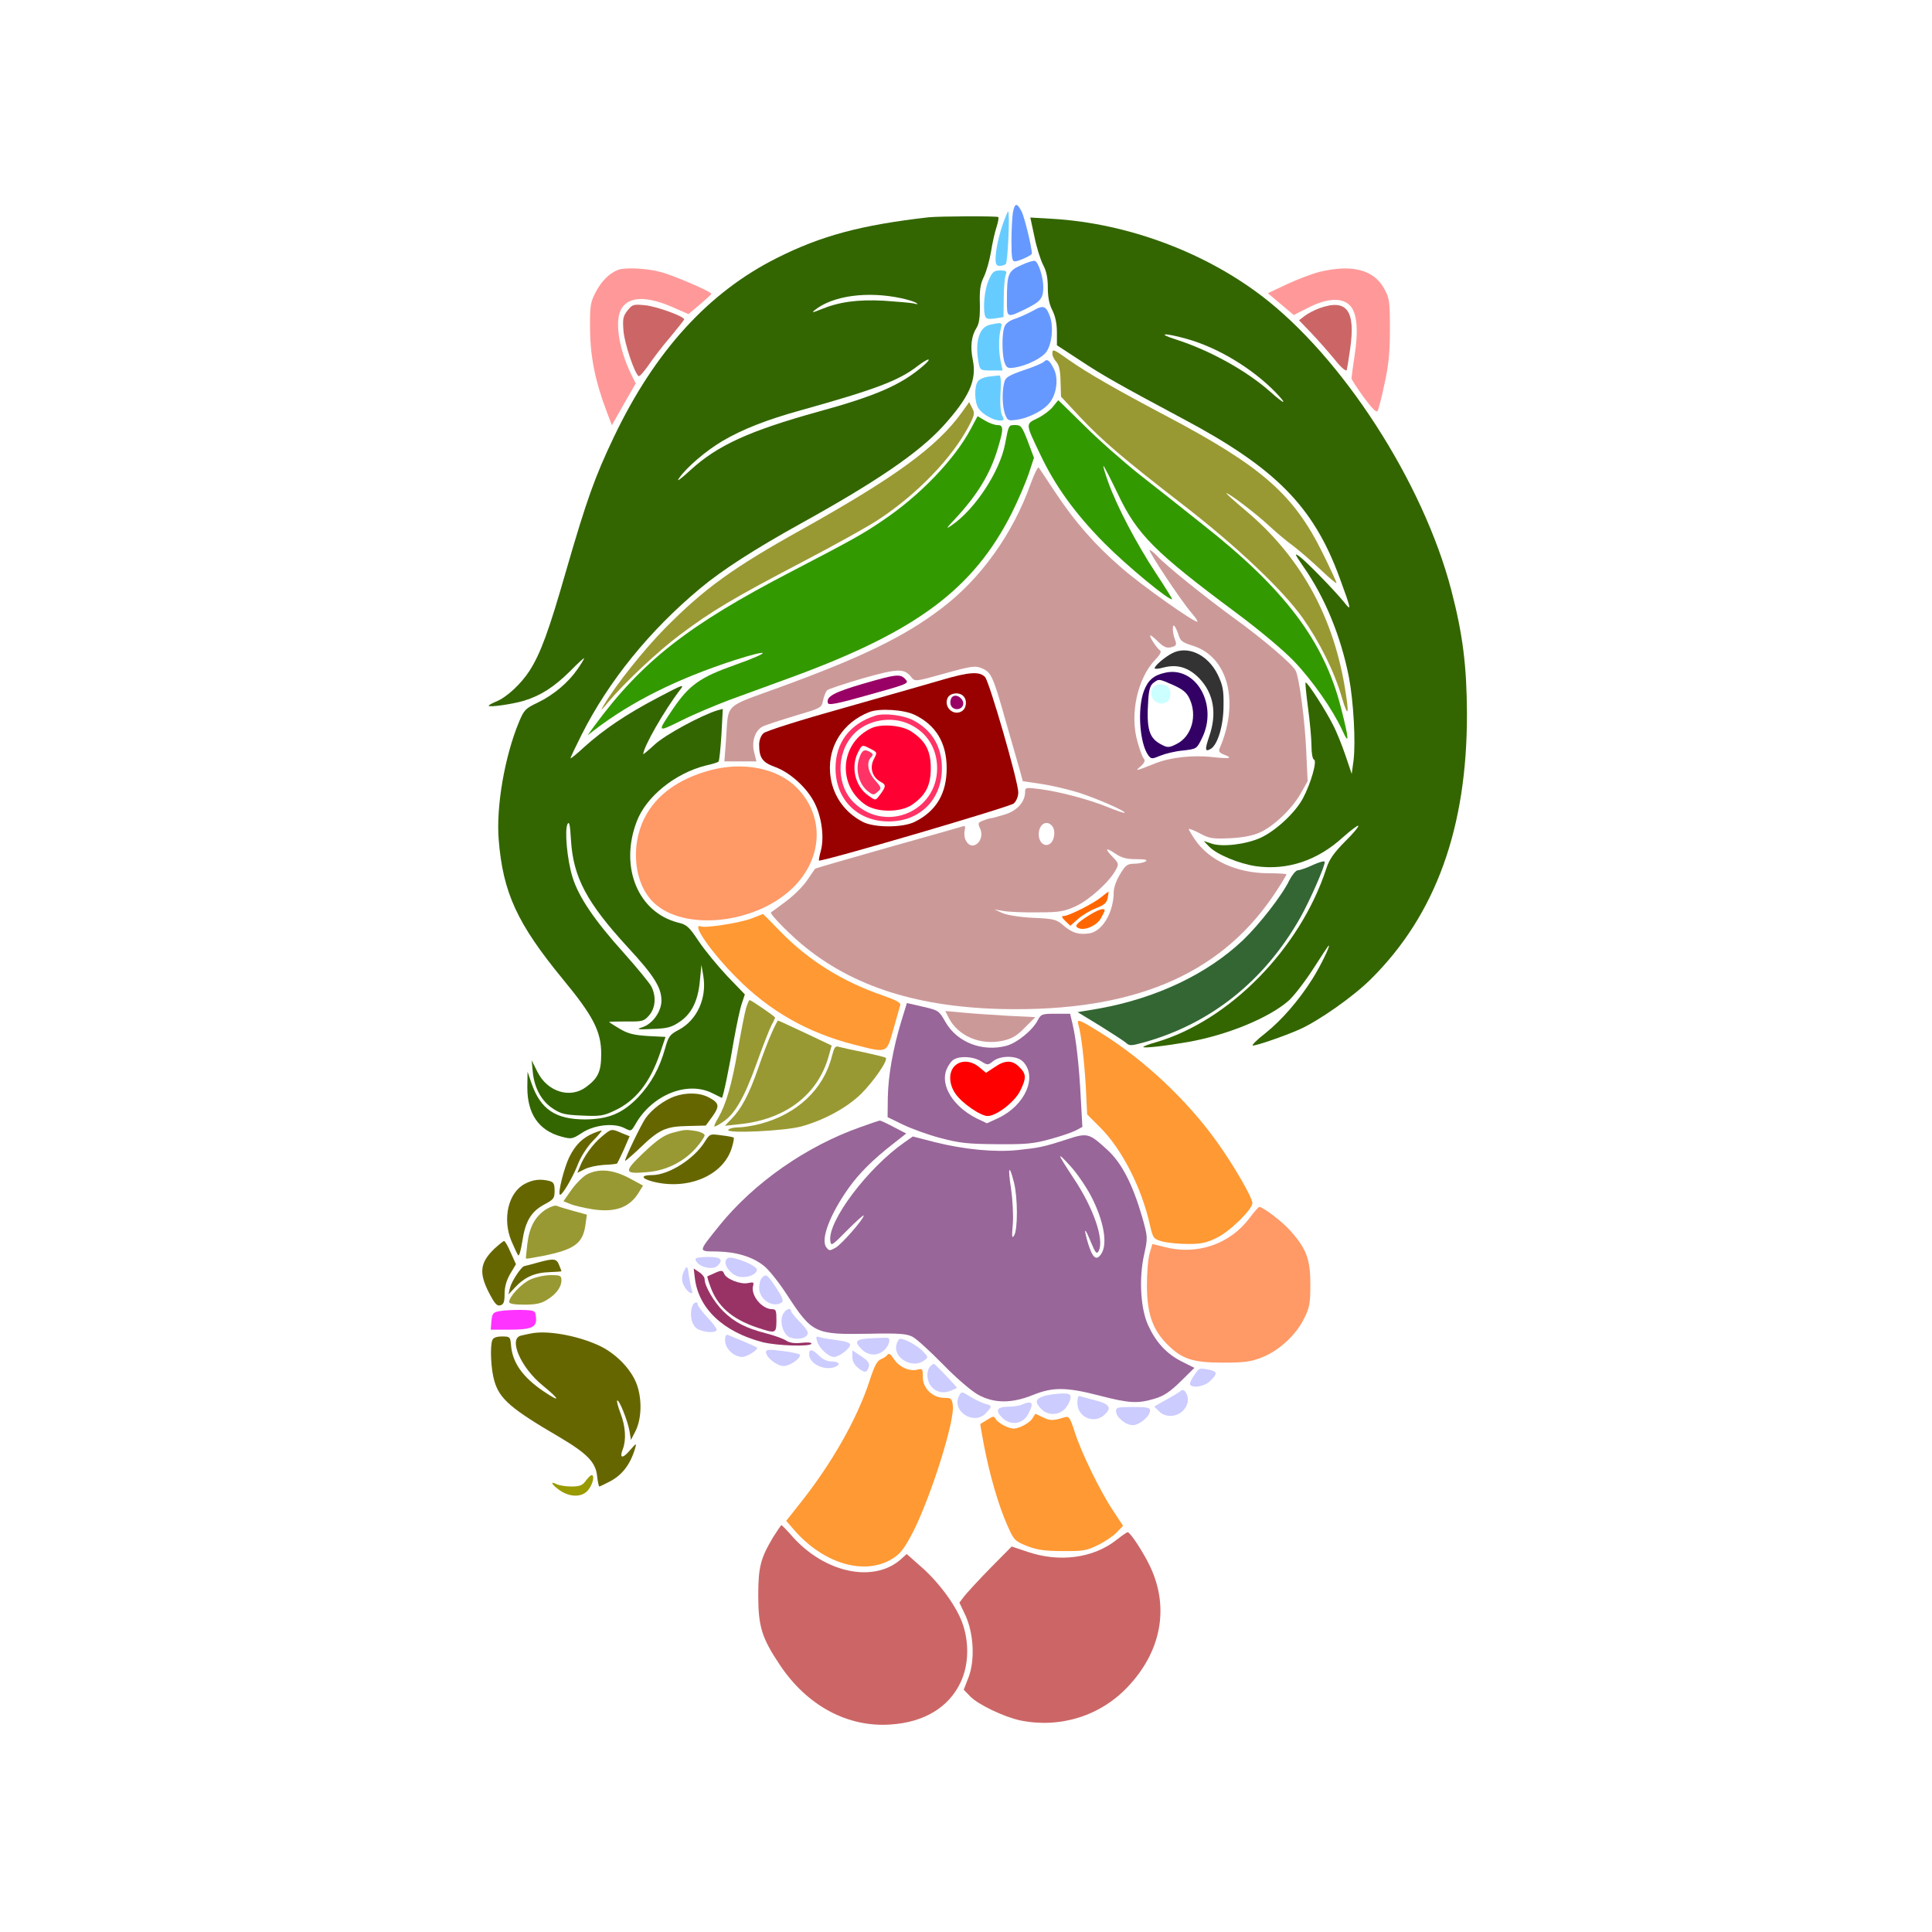 <?xml version="1.0" encoding="utf-8"?>
<!-- Generator: Adobe Illustrator 21.0.0, SVG Export Plug-In . SVG Version: 6.00 Build 0)  -->
<svg version="1.1" baseProfile="tiny"
	 id="svg2" inkscape:version="0.91 r13725" sodipodi:docname="People_2018916_35.svg" xmlns:cc="http://creativecommons.org/ns#" xmlns:dc="http://purl.org/dc/elements/1.1/" xmlns:inkscape="http://www.inkscape.org/namespaces/inkscape" xmlns:rdf="http://www.w3.org/1999/02/22-rdf-syntax-ns#" xmlns:sodipodi="http://sodipodi.sourceforge.net/DTD/sodipodi-0.dtd" xmlns:svg="http://www.w3.org/2000/svg"
	 xmlns="http://www.w3.org/2000/svg" xmlns:xlink="http://www.w3.org/1999/xlink" x="0px" y="0px" viewBox="0 0 850 850"
	 xml:space="preserve">
<sodipodi:namedview  bordercolor="#666666" borderopacity="1" gridtolerance="10" guidetolerance="10" id="namedview180" inkscape:current-layer="svg2" inkscape:cx="714.19876" inkscape:cy="530.23673" inkscape:pageopacity="0" inkscape:pageshadow="2" inkscape:window-height="979" inkscape:window-maximized="1" inkscape:window-width="1920" inkscape:window-x="0" inkscape:window-y="1" inkscape:zoom="0.88847059" objecttolerance="10" pagecolor="#ffffff" showgrid="false">
	</sodipodi:namedview>
<g id="g6" transform="translate(0,0) scale(1,1)">
	<path id="path8" fill="none" d="M0,0h425h425v425v425H425H0V425V0z M443,90.5c-2.3,2.5-2.5,2.5-18.9,2.5
		c-29.8,0.1-55.9,5.4-79.7,16.5c-9.3,4.3-22,12-26.1,15.8l-2.2,2l-7.8-3.5c-17-7.8-31.8-10.3-38.9-6.5c-4.6,2.4-9,7.9-10.9,13.7
		c-1.4,4.2-1.6,7.5-1.2,16.9c0.5,12.3,2.6,21.8,7.7,34.9l2.8,7.3l-2.5,5.7c-5.5,12.4-10.6,27.4-18.3,53.9
		c-8.2,28.1-13.3,41.2-19.1,48.4c-4.3,5.5-12,9.7-19.2,10.5c-3.2,0.4-5.5,1-5,1.4c1.9,1.6,9.5,3,16.2,3c3.9,0,7.1,0.2,7.1,0.4
		c0,0.2-1.6,5.1-3.5,10.8c-4.5,13.4-6.5,25.5-6.5,38.7c0,26.4,6.7,42.9,28.1,68.6c4.5,5.5,9.9,12.6,12,15.8
		c6.9,10.6,7.2,21.5,0.9,27.9c-3.9,3.9-11.4,4-15.9,0.2c-3.6-3-5.5-9-4.6-14.8l0.6-4.1L236,459c-7,8.5-8.8,22.6-4,32.1
		c2.6,5,8.3,9.7,13.6,11.1c4.1,1.1,5.6,2.9,3.4,4.3c-0.5,0.3-1.7,2.9-2.6,5.8l-1.6,5.3l-6.2-0.4c-5.1-0.3-6.6,0-9.5,2
		c-6,4.1-7.4,6.8-7.9,16c-0.5,8.2-0.5,8.3-4.4,11.7c-7.6,6.5-8.8,13.8-3.9,22.7c2.4,4.5,2.6,5.3,1.4,7c-0.9,1.2-1.2,3.1-0.8,5.4
		c0.6,4,0.6,3.8,0.4,15c-0.4,15.6,3.7,21.1,24.7,33.5c16.5,9.8,19.4,12,19.4,15c0,1.4-1,3.5-2.1,4.6c-2.9,2.9-8.8,2.1-14.6-2.1
		c-4.2-2.9-4.4-3-3.8-0.8c2.2,7,6.1,11,12.5,12.9c3.3,1,4.4,0.8,9.1-1.3c3-1.4,6.8-3.1,8.6-3.7c4.2-1.7,11.7-9.8,13.1-14.2
		c1.6-4.8,3.2-16.3,3.2-23.5c0-11.1-6.7-21.2-17.9-26.9c-5.6-2.8-18.2-6.5-22.2-6.5c-4.7,0-5.9-1-5.9-4.6c0-2.7,0.6-3.6,2.9-4.8
		c3.8-2,7.8-6.8,8.6-10.4c0.3-1.5,0-4.6-0.7-6.8l-1.4-3.9l4-2c5.2-2.6,7.7-6.2,8.3-11.9l0.6-4.6h5.5c7.7,0,13.7-3,17.1-8.6
		c1.4-2.4,3.1-4.2,3.7-4c5,1.8,12.8,1.7,19.1-0.2c10.6-3.3,19.2-12.1,19.3-19.8c0-2,0.6-2.2,12.3-2.6c10.1-0.4,13.7-1,20.7-3.5
		c10.4-3.6,18.2-8.5,25.3-16.3l5.4-5.8l-0.4,5.2c-0.9,11.5-0.5,11-8.6,13.5c-25.5,8.1-53.4,28.3-69.3,50.1
		c-3.2,4.5-7.3,9.7-9.1,11.6c-1.7,1.9-3.4,4.6-3.7,6c-0.8,3.1,1.9,9.1,4.5,9.9c1.8,0.6,1.8,0.8,0.3,3.7c-3.5,6.8,1.3,14.3,9.1,14.3
		c4,0,4.4,0.3,4.9,2.8c1.3,6.5,10,9.9,15.4,6.1c2.2-1.5,2.4-1.5,3.7,0.2c0.8,1.1,1.5,2.2,1.5,2.5c0,0.4,1.6,1.4,3.5,2.4
		c3,1.3,4.2,1.4,7,0.5c1.9-0.6,4.1-2,4.9-3.1c1.3-1.9,1.4-1.9,2.9,0.5c3.2,4.8,10.9,5.4,15.7,1.1c1.3-1.1,2.1-0.8,5.4,2.1l3.9,3.4
		l-1.8,4.7c-5.6,15.1-19.2,37.4-31.9,52.5c-12.3,14.5-15.7,22.4-15.7,36.7c0,13.4,2,20.2,9.2,31.6c4.5,7.2,15.3,17.8,22,21.7
		c16.3,9.6,38.9,9.4,52.6-0.4c2.3-1.7,5-4.2,5.8-5.5l1.6-2.4l3.7,2.9c9.4,7.4,20.8,11.2,33.8,11.2c21,0,39.2-11.2,47.9-29.5
		c9.3-19.7,6.6-38.8-8.1-56.5c-8.4-10.2-18.6-28.8-24.3-44.3c-2.2-5.9-1.9-6.6,1.3-4.2c3.2,2.4,9.7,1.4,11.7-1.8
		c0.4-0.5,1.2,0,1.9,1.2c1.5,2.9,7.3,5.3,10.5,4.5c1.4-0.3,3.6-1.9,5-3.6c2.4-2.8,2.5-2.9,5.5-1.3c2,1,4.2,1.4,6,1
		c4-0.9,8-5.8,8-9.8c0-2.9,0.3-3.2,3.2-3.3c3.2-0.1,8.8-5,8.8-7.7c0-0.9,2.6-1.7,7.4-2.4c15.1-2.1,26.1-9.8,31.9-22.1
		c2.7-5.7,3-7.6,3-15.3c0-7.9-0.3-9.4-3.2-15.4c-3.7-7.5-11.6-15.9-18.1-19.1c-3.5-1.9-5-3.6-8.9-10.8
		c-8.1-15.1-16.8-26.4-32.2-41.9L502.2,463h4.1c11.3,0,35.1-5.7,46.2-11c3.3-1.6,6.1-2.7,6.3-2.6c0.6,0.6-9.9,7.9-16.2,11.2
		c-5.7,3.1-5.9,3.4-2.9,3.4c5.1,0,17.3-2.6,24.6-5.4c40.5-15.3,69.8-52.7,79.6-101.6c3.5-17.5,4.4-29.1,3.8-48.4
		c-0.7-26.7-4.8-47.3-14.1-71.6c-5.5-14.7-12.9-30-20.2-41.9l-5.7-9.4l2.7-11.6c6.2-27.2,5.2-45.6-3-53.3c-4-3.7-7.5-4.8-15.5-4.8
		c-9.2,0-14.5,1.3-25.8,6.6c-5.1,2.4-9.8,4.4-10.2,4.4c-0.5,0-3-1.5-5.6-3.4C527.6,107.5,496.6,96.8,465,94
		c-11.4-1.1-12.7-1.4-14.3-3.6C448.3,87.3,446,87.4,443,90.5z"/>
	<path id="path10" fill="#6699FF" d="M449.5,93.1c1.2,2.3,4.5,15.8,4.5,18.5c0,0.7-5.9,3.4-7.5,3.4c-1.2,0-1.5-1.5-1.5-8.8
		c0-4.8,0.3-10.4,0.6-12.5C446.4,89.2,447.4,89,449.5,93.1z"/>
	<path id="path12" fill="#66CCFF" d="M443.5,93c0.9,0-0.1,22.6-1,23.2c-0.5,0.4-1.8,0.8-2.7,0.8c-1.4,0-1.8-0.8-1.8-3.3
		c0.1-4,1.6-10.9,3.7-16.5C442.6,94.9,443.4,93,443.5,93z"/>
	<path id="path14" fill="#336600" d="M439.2,95.5c0.3,0.3-0.1,2.3-0.8,4.5c-0.7,2.1-1.8,6.9-2.4,10.7c-0.6,3.7-2,8.7-3.1,11
		c-1.6,3.2-2,5.9-1.8,12.1c0.1,5.6-0.3,8.5-1.4,10.3c-2.4,3.8-2.9,8.4-1.7,14.3c1.8,8.9-1.6,16.4-13.1,29.1
		c-10.8,11.8-29.3,24.4-62.9,43c-20,11.1-34.3,20.3-44,28.4c-22.2,18.5-40.2,40.7-52.1,64.3c-2.7,5.4-4.9,10-4.9,10.4
		c0,0.3,2.8-1.9,6.1-5c8.6-7.7,18.3-14.3,32.4-21.7c11-5.8,11.8-6.1,9.7-3.4c-6.7,8.7-16.2,25.2-16.2,28.3c0,0.2,2.3-1.7,5-4.2
		c4.6-4.3,20.5-12.9,27.7-15.1l2.3-0.6l-0.6,11.3c-0.4,6.2-0.9,11.5-1.3,11.9c-0.3,0.3-2.8,1.1-5.6,1.7
		c-13.5,3.4-26.3,13.7-30.4,24.7c-7.6,20,0.6,39.9,18.2,44.4c3.9,0.9,4.9,1.9,9.1,8.2c2.6,3.9,8.3,10.8,12.5,15.3l7.8,8.1l-1.3,3.9
		c-0.8,2.2-2.3,9.4-3.5,16c-1.9,11.6-4.8,25.6-5.3,25.6c-0.1,0-1.9-0.9-4.1-2c-11-5.6-26.6,0.6-34,13.7c-1.8,3.1-1.9,3.1-4.8,1.6
		c-4.7-2.4-13.5-1.4-18.8,2.2c-4.1,2.7-4.6,2.7-8.8,1.6c-10.1-2.7-15.1-10-15.1-21.7l0.1-6.9l1.7,5c4,11.6,10.6,16,23.7,16
		c10.3-0.1,16.5-2.7,23.4-9.9c5.6-6,9.3-12.7,11.7-21.3c1.5-5.3,2-6.1,6-8.2c8.1-4.3,12.5-14,10.8-23.9l-0.8-4.7l-0.7,7.1
		c-0.8,8.8-3.7,14.6-9.1,18.1c-3.4,2.3-5.4,2.8-11.7,3c-7.1,0.3-7.4,0.2-4.1-0.9c4.3-1.6,8-6.9,8-11.6c0-5.7-3.3-11-14.6-23.2
		c-18.2-19.8-24.2-30.9-25.2-47.4c-0.4-6.6-0.7-8.4-1.5-7.1c-1.4,2.6-0.2,15.8,2.2,23.5c2.7,8.7,9.7,19,22.5,33.2
		c5.8,6.5,11.2,13.1,12.1,14.7c2.3,4.5,1.9,9.5-0.9,12.8c-2.3,2.6-2.9,2.8-10,2.7c-4.2,0-7.6,0.1-7.6,0.2c0,0.2,2.1,1.5,4.6,3
		c3.7,2.2,6.3,2.8,12.4,3.2l7.8,0.4l-2.4,7.1c-4.4,13-10.8,21.1-20.2,25.4c-4.6,2.2-6.4,2.5-14.1,2.1c-7.5-0.3-9.3-0.7-12.9-3.1
		c-5-3.3-8.1-9-8.8-16l-0.5-5.2l2.6,5.2c4.4,8.7,14.4,11.8,21.4,6.5c5.3-3.9,6.6-6.9,6.6-14.5c0-9.9-3.5-16.7-16.8-32.8
		c-20.2-24.6-26.4-38.1-28.3-61.4c-1.2-14.5,2.6-36.6,8.9-51.8c2.2-5.3,2.8-6,8.3-8.6c7-3.4,13.3-8.7,17.4-14.6c1.7-2.4,3-4.6,3-4.9
		c0-0.3-2.8,2.2-6.2,5.7c-7,6.9-12.8,10.7-20.3,13c-5,1.5-15.5,3-15.5,2.2c0-0.3,1.5-1.1,3.4-1.9c4.6-1.9,10.8-7.7,14.5-13.4
		c4.9-7.6,8.6-17.7,16.1-43.9c9.2-31.8,12.8-41.7,21.1-59.1c18-37.7,41.6-63.6,71.7-78.7c19.5-9.8,37-14.5,66.7-17.9
		C413.6,95.1,438.6,95,439.2,95.5z M358.5,136.4c-1.6,1.3-1,1.2,2.7-0.3c8-3.3,16.1-4.4,27.6-3.8c5.9,0.4,11.8,0.9,13.2,1.2
		c1.8,0.5,2.1,0.4,1-0.3c-0.8-0.5-3.7-1.4-6.5-2C381.5,128,366.4,130.1,358.5,136.4z M403.5,161.2c-8.2,6.3-18.6,10.2-50.8,19.2
		c-15.6,4.3-26.1,8.5-34.8,13.6c-7.3,4.3-15.7,11.5-19.1,16.3c-1.4,2,0.4,0.7,5-3.5c11.9-10.9,26-17.3,56.3-25.7
		c25.2-6.9,36.4-11.8,45.9-20C410.6,157.2,408.7,157.2,403.5,161.2z"/>
	<path id="path16" fill="#336600" d="M453.3,95.7l10.2,0.6c32.2,2,65.7,14.3,91.2,33.6c35.8,27.1,71.4,82.2,83.8,129.7
		c5.1,19.6,6.8,33.3,6.9,54.4c0.1,50.2-13.7,88.4-42.2,116.7c-7.8,7.8-23.4,18.7-31.7,22.3c-6.6,2.9-18.5,7-20.3,7
		c-0.7,0,1.7-2.5,5.6-5.5c7.2-5.8,14.5-14.2,20.6-23.8c3.3-5.2,8-14.7,7.2-14.7c-0.2,0-3.3,4.7-7,10.5c-3.7,5.7-8.6,12-10.8,13.9
		c-8.9,7.6-26.7,14.9-43.9,18c-10.4,1.8-19.9,2.9-19.9,2.2c0-0.2,2.4-1.2,5.4-2c32.4-9.4,63.6-41.2,75.1-76.4
		c1.3-4.1,3.3-6.9,8.2-11.9c3.6-3.5,6.2-6.7,5.9-7s-3.3,2-6.8,5.1c-11.3,10.3-24.5,14.6-38.2,12.7c-7.5-1.1-17.4-5.2-20.7-8.7
		l-2.3-2.4l3.3,1.1c4.7,1.7,15.3,0.4,21.7-2.5c6.7-3.1,15.2-11,18.6-17.3c3.5-6.5,6.4-16.6,4.9-17.1c-0.6-0.2-1.1-2.7-1.1-6
		c0-3.2-0.7-10.6-1.5-16.6c-0.8-6.1-1.3-11.1-1.1-11.3c0.6-0.6,9,12.4,12.1,18.7c1.6,3,4,9.1,5.5,13.5l2.7,8l0.8-5.9
		c1-7.9,0-26-2-36.5c-3.5-18-10.6-35.3-20-48.7c-3.9-5.7-4.2-6.3-1.8-4.6c3.1,2.3,15.4,14.9,19.7,20.2c3.3,4.2,3.2,3.4-2.1-11
		c-11.5-31.3-28.2-48.2-69.3-70c-27.5-14.7-35.3-19.1-45.2-25.7l-9.8-6.4v-5.7c0-3.8-0.7-7.1-2-9.7c-1.4-2.6-2-5.9-2-10
		c0-4.2-0.6-7.3-2.1-10c-1.1-2.2-2.9-7.8-3.8-12.4L453.3,95.7z M517.5,149.4c14.9,4.8,30.9,13.7,41.3,22.9c6.7,6,7.9,6,2.2,0.1
		c-10.3-10.5-25.4-19.6-39.2-23.4C512,146.3,508.7,146.6,517.5,149.4z"/>
	<path id="path18" fill="#6699FF" d="M455.4,114.8c1.6,0.9,3.6,7.2,3.6,11.5c0,4.9-1.1,6.3-7.5,9.5c-8.6,4.2-8.5,4.2-8.5-3.6
		c0-11.7,0.5-13,6.4-15.6C452.2,115.3,454.9,114.5,455.4,114.8z"/>
	<path id="path20" fill="#FF9999" d="M290.4,119.6c5.6,1.4,22.6,8.7,22.6,9.7c0,0.2-2.3,2.3-5.1,4.7l-5,4.2l-5.7-2.5
		c-12.1-5.5-20.1-5.5-23.6-0.2c-3.3,5-1.6,17.4,4.1,29.2l2,4l-5.3,9.2l-5.2,9.2l-2.2-5.8c-5.1-13.4-7.3-24.3-7.4-36.3
		c-0.1-10.7,0.1-11.9,2.6-16.7c2.5-4.7,6-8.2,9.8-9.6C275,117.6,284.3,118,290.4,119.6z"/>
	<path id="path22" fill="#FF9999" d="M609,127c2.3,4.2,2.5,5.4,2.5,18c0,10.4-0.6,15.9-2.4,24c-1.2,5.8-2.6,11.1-3,11.8
		c-0.5,0.9-2.4-1-6.1-6c-2.9-4-5.3-7.7-5.4-8.3c0-0.5,0.6-4.9,1.3-9.6c1.8-11.4,1.2-19.1-1.9-22.4c-3.5-3.7-9.9-3.4-18.3,0.8
		l-6.5,3.3l-5.7-4.8l-5.7-4.8l8.5-4c4.7-2.2,11.1-4.6,14.3-5.4C594.8,116.2,604.4,118.6,609,127z"/>
	<path id="path24" fill="#66CCFF" d="M440,119c2.8,0,3.1,0.2,2.4,2.2c-0.4,1.3-0.8,5.9-0.8,10.3l-0.1,8l-3.7,0.6
		c-2.7,0.4-3.9,0.2-4.3-0.8c-1.2-3.2-0.4-12,1.5-16.1C436.6,119.6,437.3,119,440,119z"/>
	<path id="path26" fill="#CC6666" d="M283.9,134.3c5,0.5,17.1,4.9,17.1,6.2c0,0.3-2.8,3.8-6.1,7.8c-3.4,3.9-7.7,9.6-9.6,12.4
		c-2,2.9-3.9,5-4.3,4.8c-1.8-1.1-6.3-14.5-6.7-20c-0.4-5.2-0.2-6.4,1.8-8.9C278.2,133.9,278.7,133.8,283.9,134.3z"/>
	<path id="path28" fill="#6699FF" d="M462.1,139.7c1.4,4.4,0.7,11.4-1.6,14.9c-1.8,2.8-8.5,6.2-14,7.1c-3.1,0.5-3.6,0.2-4.5-2.1
		c-1.2-3.4-1.3-12.6-0.1-15.8c0.6-1.6,2.3-2.8,4.8-3.6c2.1-0.7,5.6-2.3,7.8-3.5C459.1,134,460.3,134.5,462.1,139.7z"/>
	<path id="path30" fill="#CC6666" d="M594,153.6c-0.6,4.3-1.3,8.5-1.5,9.2c-0.3,0.8-2.6-1.2-5.6-5c-2.9-3.5-7.5-8.7-10.3-11.6
		l-5.1-5.3l2.5-1.9c1.4-1.1,4.3-2.6,6.5-3.4C592.5,131.3,596.5,136.5,594,153.6z"/>
	<path id="path32" fill="#66CCFF" d="M440.3,144.7c-1,3.6-1,9.8,0,14.5l0.8,3.8h-4.9c-4.7,0-5-0.1-5.6-3.1c-1.8-9.3,0.1-16,4.9-17
		C440.9,141.7,441.1,141.8,440.3,144.7z"/>
	<path id="path34" fill="#999933" d="M470.3,158.4c8.1,5.7,21.2,13.2,42.6,24.5c42.4,22.4,56.3,34.6,69.1,60.6c3.3,6.7,6,12.5,6,13
		c0,0.4-3-2.1-6.7-5.6c-3.8-3.6-9.3-8.4-12.3-10.7c-3.1-2.2-8-6.4-11-9.2c-5.5-5.1-17.2-14-18.4-14c-0.4,0,3.4,3.4,8.4,7.6
		c23.6,19.8,38,45.3,43.5,76.8c2.2,12.9,1.8,15.3-1.1,5.6c-3.3-11.5-9.9-24.7-17.4-35.3c-8.9-12.4-29.2-31.6-52.5-49.6
		c-26.5-20.5-35.4-28.1-45.4-38.7l-8.3-8.9l-0.2-6.6c-0.1-4.8-0.6-7.2-1.8-8.6c-1-1.1-1.8-2.7-1.8-3.6
		C463,153.3,463.4,153.5,470.3,158.4z"/>
	<path id="path36" fill="#6699FF" d="M463.6,162.2c2.1,4,1.4,10.6-1.5,14.6c-2.4,3.5-9.4,7.2-15,7.9c-3.6,0.5-3.9,0.3-5-2.7
		c-1.2-3.6-1.3-10-0.2-14c0.5-2,2.1-2.9,8.4-5.1c4.3-1.4,8.3-3.1,8.9-3.7C460.7,157.7,461.7,158.4,463.6,162.2z"/>
	<path id="path38" fill="#66CCFF" d="M439.6,165.2c0.7-0.1,0.9,2.3,0.6,7.6c-0.3,4.9,0,8.7,0.7,10c1,1.9,0.9,2.2-0.9,2.2
		c-2.9,0-7.6-2.6-9.4-5.2c-1.9-2.7-2.1-9.8-0.3-12.1c0.6-0.9,2.8-1.8,4.7-2S439,165.2,439.6,165.2z"/>
	<path id="path40" fill="#339900" d="M465.6,176.1c0-0.1,5.2,5,11.5,11.2c6.3,6.3,17.1,15.8,24,21.3c6.9,5.4,19.6,15.4,28.1,22.2
		c36.2,28.5,53.4,51.4,60.8,80.7c3.6,14,3.7,16.8,0.5,9.7c-4.1-8.9-13-21.7-21.2-30.3c-4.6-4.8-15.1-13.6-25.3-21.2
		c-35.9-26.7-43.7-34.5-52.1-52.2c-3.3-6.9-6.2-12.5-6.4-12.5c-0.3,0,0.7,3.3,2.1,7.2c3.8,10.6,12.4,27,20.9,39.9
		c4.1,6.2,7.3,11.4,7.2,11.5c-1,1-20.1-14.8-29.7-24.5c-12.9-13-21.8-25.3-28.4-39.3c-6.5-13.6-6.5-13.2-1.1-15.8
		c2.5-1.2,5.5-3.5,6.7-5C464.5,177.4,465.5,176.1,465.6,176.1z"/>
	<path id="path42" fill="#999933" d="M426.4,176.9l1.3,2.6c1.3,2.3,1.1,3.1-1.7,8.4c-7.2,13.5-22.1,29.1-38.6,40.1
		c-4.1,2.9-19.8,11.6-34.7,19.4c-30,15.7-39.6,21.4-53.7,32c-9.4,7-24.2,20.9-31.5,29.6c-3.2,3.9-3.5,4-1.7,1
		c5.2-8.7,17.5-24.2,26.7-33.5c17.4-17.6,29.8-26.6,60.7-43.8c41.1-23,59.1-36.2,70-51.3L426.4,176.9z"/>
	<path id="path44" fill="#339900" d="M430.1,183.1l3.2,1.9c1.8,1.1,4.2,2,5.5,2c2.8,0,2.8,1.7,0.1,10.6c-3.3,11-9,20.3-18.8,30.8
		c-3.9,4.1-4.1,4.6-1.4,2.7c10.3-7,21.2-23.7,23.5-35.8c1.6-8.4,1.5-8.3,4.5-8.3c2.5,0,3,0.7,5.5,7.2l2.7,7.2l-2.4,7.3
		c-1.4,4-4.7,11.7-7.4,17.1c-16.8,33.2-41.5,51.7-95.6,71.7c-9.9,3.6-22.9,8.4-29,10.6c-6,2.3-15.4,6.2-20.7,8.9
		c-10.8,5.3-10.8,5.4-3.8-5c7.2-10.6,11.9-14,27.5-19.5c16.3-5.8,16-7.3-0.5-2c-24.9,8.1-45.1,18.1-61.5,30.7l-3,2.3l2.9-4
		c21.1-28.6,41.2-44.4,86.9-68.1c27.3-14.2,31.4-16.5,40.2-22.5c16.2-10.9,31.3-26.6,38.5-40L430.1,183.1z"/>
	<path id="path46" fill="#CC9999" d="M457,205.7c0.3,0.4,3.6,5.3,7.2,10.8c8.6,13,17.6,23.3,29.2,33.3c9,7.9,32.6,24.5,33.4,23.7
		c0.3-0.2-1-2-2.7-4c-4.3-4.9-19.3-27.5-18.3-27.5c0.5,0,1.9,1.2,3.3,2.6c3.8,4.2,21.4,18.3,33.9,27.4c12.2,8.8,25.4,20,27,23
		s4.1,21.7,4.7,35.6l0.6,13.1l-3.1,5.5c-3.9,6.8-11.8,14.3-18,17.1c-3.2,1.4-7.4,2.2-13.2,2.5c-7.6,0.3-9,0.1-13.2-2.2
		c-2.7-1.4-4.8-2.2-4.8-1.8c0.1,0.4,1.3,2.5,2.8,4.7c6.4,9.2,18.3,14.6,32.2,14.7c4.4,0,8,0.2,8,0.5c0,0.2-1.9,3.5-4.3,7.1
		c-23,35.5-59.8,52.2-114.7,52.2c-39.6,0-69.4-8.7-92.2-26.9c-6.5-5.1-16.3-15-15.6-15.7c0.2-0.1,3.1-2.2,6.4-4.7
		c3.4-2.5,7.7-6.7,9.5-9.4c1.8-2.6,3.3-4.9,3.5-5.1c0.1-0.2,14.5-4.3,32-9.3c17.6-4.9,32.5-9.2,33.2-9.4c0.8-0.3,1,0.3,0.6,1.9
		c-0.3,1.3-0.1,3.4,0.6,4.5c2.7,5.1,8.6-0.1,6.2-5.4c-1.1-2.3-0.9-2.7,1.4-3.5c1.4-0.6,2.9-1,3.3-1s3.1-0.7,6-1.6
		c5.5-1.6,9.1-5.6,9.1-10c0-2,0.3-2,6.8-1.2c8.7,1.2,20.9,4.4,29.6,7.9c3.9,1.6,7.2,2.7,7.4,2.5c0.6-0.7-12.2-6.3-20.3-8.9
		c-4.5-1.4-11.8-3.1-16.3-3.8l-8.2-1.2l-1.4-5.1c-0.8-2.8-3.6-12.5-6.2-21.6c-5.5-19.5-6.3-21.3-10.5-23c-2.8-1.2-4.4-1-16.3,2.3
		c-12.8,3.6-13.1,3.6-14.6,1.7c-3.2-4-5.6-4-21.3,0.4c-8.1,2.4-15.2,4.7-15.8,5.3c-0.6,0.6-1.4,2.6-1.8,4.5
		c-0.7,3.3-0.8,3.3-12.6,6.8c-6.6,2-13,4.1-14.1,4.7c-3.3,1.9-4.8,6.6-3.6,11.3l1,4h-7h-7.1l0.7-9.3c1.2-16.7-1.4-14.2,23.3-23.2
		c36.2-13.2,55-22.3,71.2-34.6c17.5-13.1,31.8-33.1,39.6-55.2C455.1,208.4,456.6,205.3,457,205.7z M516.7,275.4
		c-1-1.1-0.9,3,0.2,5.9c0.8,2,0.6,2.7-0.5,3.1c-2.8,1.1-4.2,0.6-7.3-2.5c-1.7-1.7-3.1-2.7-3.1-2.2c0,1.1,3.1,5.6,4.4,6.5
		c0.7,0.4-0.1,2-2.1,4c-7.9,8.2-11.4,24.2-7.8,36.3c0.9,3.3,2.1,6.6,2.7,7.2c0.7,0.9,0.4,1.9-1.3,3.4c-2.7,2.3-2.6,2.3,6.5-1.3
		c6.5-2.6,16.6-3.7,25.1-2.7c7.7,0.8,9.2,0.5,5-1.1c-2-0.8-2.5-1.4-1.9-2.8c8.9-20.6,3.6-40.5-12.1-45.2c-4.2-1.3-5.2-2-6-4.7
		C517.9,277.5,517.1,275.8,516.7,275.4z M457,367.1c0,3.4,2.5,5.7,4.8,4.2c2.1-1.2,2.8-5.9,1.1-7.9C460.5,360.5,457,362.6,457,367.1
		z M490.6,375.5c-4.3-2.9-4.7-2.2-0.9,1.7c2.5,2.6,2.6,3,1.2,5.5c-2.6,5.1-11.7,13.3-17.6,16c-5.1,2.3-7.1,2.7-16.8,2.7
		c-6,0.1-12.8-0.2-15-0.6l-4-0.7l3.5,1.6c2.1,0.9,7.4,1.8,13.5,2.1c9.2,0.4,10.3,0.7,13.3,3.3c3.9,3.4,7,4.3,11.7,3.5
		c5.7-1.1,10.5-9.4,10.5-18.3c0-1.7,1.2-5.2,2.8-7.7c2.4-4,3.1-4.5,6.2-4.6c1.9,0,4.2-0.5,5-1c1.1-0.7-0.1-1-4.1-1
		C495.6,378,493.4,377.4,490.6,375.5z"/>
	<path id="path48" fill="#333333" d="M535.7,296.7c2.3,4.8,2.7,6.9,2.6,13.7c0,8.7-2.5,17-5.5,19c-2.7,1.6-2.8,0.5-0.8-5.4
		c3.5-10.1,2-18.9-4.4-25.6c-4.7-4.8-9.7-6.3-15.8-4.7c-2.1,0.6-3.8,0.7-3.8,0.3c0-1.1,4.2-4.7,7.5-6.5
		C522.4,283.8,531.3,287.9,535.7,296.7z"/>
	<path id="path50" fill="#330066" d="M528.8,324.8c-2.3,4.7-2.3,4.7-8.4,5.4c-3.4,0.3-7.8,1.4-10,2.3c-3.6,1.5-3.9,1.5-5.2-0.2
		c-3.8-5.2-4.9-20.6-1.9-28.4c1.8-4.6,4.2-6.8,9.2-7.9C526.2,292.8,536.1,310.2,528.8,324.8z M507.5,300.4c-1.4,1-2,2.9-2.3,7.2
		c-0.9,13.5,0.3,17.3,6.2,20.2c2.3,1.2,3.2,1.1,6.3-0.5c6.6-3.3,9.2-12.5,5.6-20c-1.2-2.6-2.9-4-7.1-5.9
		C509.8,298.6,509.9,298.6,507.5,300.4z"/>
	<path id="path52" fill="#CCFFFF" d="M513.8,302.2c1.9,1.9,1.4,5.6-0.8,6.8c-3.8,2.1-8-2.2-6-6.1C508.2,300.8,512,300.4,513.8,302.2
		z"/>
	<path id="path54" fill="#FF6600" d="M487.7,392.3c0.1,0.1-0.1,1.4-0.4,2.9c-0.4,2-1.5,3-5,4.3c-2.5,1-6.1,3.1-8,4.8l-3.4,3
		l-2.2-2.1c-1.6-1.6-1.8-2.2-0.7-2.2c2.2,0,13.1-5.5,16.5-8.3C486.2,393.3,487.6,392.3,487.7,392.3z"/>
	<path id="path56" fill="#FF6600" d="M486,400.6c0,0.3-0.8,1.9-1.7,3.5c-1.8,3.1-6.9,5.4-9.6,4.3c-2.3-0.8-1.3-2,4.1-5.5
		C483.1,400.2,486,399.2,486,400.6z"/>
	<path id="path58" fill="#990000" d="M433.4,297.9c1.9,2.1,14.6,46,14.6,50.7c0,1.8-0.8,3.8-2,4.9c-1.6,1.5-84.9,25.9-85.7,25.1
		c-0.1-0.1,0.2-2,0.8-4.2c1.6-5.7,0.5-14.6-2.6-20.9c-3.3-6.8-10.9-13.7-17.6-16.1c-5.5-2-6.9-4-6.9-9.8c0-2,0.8-4,1.9-5
		c1-1,16.9-6,35.2-11.1c18.4-5.2,37.9-10.8,43.4-12.4C426.5,295.6,431,295.3,433.4,297.9z M417,306.9c-2,3.9,2.2,8.2,6,6.1
		c2.2-1.2,2.7-4.9,0.8-6.8C422,304.4,418.2,304.8,417,306.9z M382.4,313.3c-11.4,4.5-18.1,14.8-17.2,26.6
		c0.7,9.5,6.1,17.5,14.6,21.8c5.2,2.5,17.3,2.5,22.6-0.1c9.5-4.7,14.1-12.5,14.1-23.6c0-11.1-4.7-19-14.1-23.5
		C397.7,312.2,386.8,311.5,382.4,313.3z"/>
	<path id="path60" fill="#990066" d="M423,307.5c1.7,2,0.5,4.5-2,4.5c-2.3,0-3.5-2.2-2.6-4.5C419.1,305.6,421.4,305.6,423,307.5z"/>
	<path id="path62" fill="#FF3366" d="M401.6,316.8c8.4,4.3,12.8,11.7,12.8,21.2c0,13.7-9.6,23.4-23.4,23.4s-23.4-9.7-23.4-23.4
		c0-11.2,6.2-19.5,17.4-23.1C388.8,313.6,397.3,314.6,401.6,316.8z M375.4,323.2c-7.8,8.5-7.4,23,0.8,30.4
		c14,12.8,36.1,3.2,36.1-15.6c0-8.5-4.3-15.6-11.8-19.2C392.3,314.7,381.3,316.7,375.4,323.2z"/>
	<path id="path64" fill="#FF0033" d="M401.2,322c6.1,4.1,8.3,8.4,8.3,16s-2.2,11.9-8.3,16.1c-5.1,3.4-15.3,3.4-20.4,0
		c-12.7-8.7-11.2-27.4,2.7-33.8C388,318.3,397.1,319.1,401.2,322z M377.5,331c-3.3,6.4-1.3,14.9,4.5,19c3,2.2,3.2,2.2,4.6,0.4
		c3.3-4.3,3.4-5.1,0.9-6.4c-3.7-2-5-6.1-3.1-9.9c1.6-3,1.6-3.1-1.3-4.6C379.2,327.5,379.3,327.5,377.5,331z"/>
	<path id="path66" fill="#FF3366" d="M383,331c1.2,0.7,1.2,1.2,0.2,2.2c-2.1,2.1-1.4,6.5,1.8,10.1c2.9,3.3,2.9,3.5,1.1,5.1
		c-1.7,1.5-2,1.5-4.4-0.4c-3.7-3-5.4-8.9-3.8-14C379.1,330,380.3,329.3,383,331z"/>
	<path id="path68" fill="#990066" d="M398.4,298.9c1.6,1.8,1.1,2-16.1,6.8c-14.5,4.1-17.9,4.7-18.1,3.5c-0.7-2.8,2.9-4.7,15.6-8.4
		C394.6,296.5,396.1,296.4,398.4,298.9z"/>
	<path id="path70" fill="#FF9966" d="M350.5,346.5c12.5,12.6,11.6,31.5-2.1,44.5c-16.5,15.6-47.5,18.7-60.7,6.2
		c-8.7-8.2-10.5-24.8-4.1-37.4c5.1-10,14.8-17.1,28.8-20.9C327,335,341.9,337.9,350.5,346.5z"/>
	<path id="path72" fill="#336633" d="M582.8,379.1c0.5,1.2-6.5,17.1-10.6,24.4c-15.8,28-39.5,46.9-68.9,55.1c-5.8,1.6-6.4,1.6-8,0.1
		c-1-0.8-6.2-4.2-11.5-7.5l-9.7-5.9l9.5-1.6c25-4.5,47.5-15.1,63.3-30.1c7.1-6.8,17.3-19.8,20.4-26.4c1.2-2.3,2.8-4.2,3.6-4.3
		c0.9,0,3.9-1,6.6-2.3C580.3,379.3,582.6,378.7,582.8,379.1z"/>
	<path id="path74" fill="#FF9933" d="M335.6,402.1c0.1-0.1,3.7,3.5,7.9,7.9c12.3,12.6,27.4,22,45,28c5.5,1.9,7.9,3.2,7.6,4.1
		c-0.2,0.8-1.6,5.6-3,10.6c-3.1,10.9-2.4,10.7-17.3,6.9c-20.4-5.2-37.3-14.8-51.8-29.5c-11.2-11.2-20.2-24.3-15.6-22.5
		c2.2,0.8,17.4-1.6,22.5-3.6C333.4,403,335.6,402.2,335.6,402.1z"/>
	<path id="path76" fill="#999933" d="M329.8,440c0.7,0,11.2,7.2,11.2,7.7c0,0.2-0.7,1.8-1.7,3.6c-0.9,1.8-3.8,9.2-6.4,16.5
		c-5.4,15-9.5,22.2-14.7,25.7c-2,1.4-3.7,2.3-3.9,2.1c-0.2-0.2,0.5-1.9,1.7-3.8c3.4-5.9,6-14.7,8.6-29.8c1.4-8,3-16.2,3.6-18.3
		C328.8,441.7,329.5,440,329.8,440z"/>
	<path id="path78" fill="#996699" d="M399,441.3l7,1.6c6.9,1.6,7.1,1.7,10,6.8c5.1,8.9,16.2,13.2,26.8,10.4
		c4.7-1.3,11.5-6.8,13.8-11.3c1.4-2.6,1.8-2.8,7.8-2.8h6.4l1,4.2c1.6,6.5,3,18.8,3.7,33l0.7,12.6l-3,1.6c-1.6,0.8-6.7,2.6-11.3,3.8
		c-7.1,2-10.7,2.3-23.4,2.2c-12.8-0.1-16.4-0.5-24.7-2.7c-5.4-1.4-12.8-4.1-16.5-5.9l-6.8-3.3l0.1-8.7c0.2-9.6,2.2-21.1,5.9-33.4
		L399,441.3z M419.7,466.1c-1.1,0.6-2.5,2.6-3.2,4.3c-3,7,2.8,16.4,13.1,21.6l4.6,2.2l5-2.3c11.9-5.6,17.4-18.3,10.8-24.9
		c-2.7-2.7-9.9-2.7-13.1-0.1c-2.2,1.8-2.4,1.8-5.3,0C428.2,464.8,422.5,464.5,419.7,466.1z"/>
	<path id="path80" fill="#FF0000" d="M430.8,469.5l3,2.5l3.8-2.5c4.6-3.2,7.8-3.2,10.9,0c3.1,3,3.1,4.9,0.3,10.5
		c-2.5,4.9-10.4,11-14.3,11c-3.1,0-11.5-5.8-14.2-9.9c-2.9-4.2-3-9.4-0.3-12.1C422.7,466.3,427.2,466.5,430.8,469.5z"/>
	<path id="path82" fill="#CC9999" d="M415.9,444.8l7.6,0.7c4.2,0.4,13.1,1,19.8,1.4l12.2,0.6l-4.6,4.6c-3.6,3.7-5.7,4.9-9.8,5.8
		c-9.8,2.1-19.6-2.1-23.7-10.1L415.9,444.8z"/>
	<path id="path84" fill="#999933" d="M342.3,449c0.2,0,5.6,2.5,12,5.5l11.6,5.5l-1.5,5.3c-4.9,16.6-19.1,27.3-39.1,29.3l-6.4,0.7
		l2.8-2.9c4.4-4.4,7.8-10.8,11.8-22.2c1.9-5.6,4.6-12.7,6-15.7C340.8,451.5,342.1,449,342.3,449z"/>
	<path id="path86" fill="#FF9933" d="M484.6,454.6c19.1,11.9,37.8,29.6,50.9,47.9c7.3,10.2,15.5,24.4,15.5,26.8
		c0,2.8-9.9,12.5-15.7,15.3c-4.4,2.2-6.9,2.7-12.6,2.7c-4,0-9-0.5-11.3-1.1c-3.9-1.1-4.1-1.4-5.4-6.9c-3.6-16.5-12.3-33.6-21.9-43.2
		l-5.8-5.8l-0.6-12.4c-0.7-11.5-2-23-3.3-27.2C473.6,448,475,448.6,484.6,454.6z"/>
	<path id="path88" fill="#999933" d="M369.2,460.6c1.1,0.3,6,1.4,11,2.4c5,1.1,9.3,2.1,9.5,2.4c1.1,1.1-5.3,10.3-10.8,15.8
		c-6.3,6.2-16.5,11.7-26.4,14.4c-7.4,2-33.1,3.2-32.1,1.5c0.4-0.6,2.4-1.1,4.4-1.1c2.1,0,6.4-0.7,9.5-1.5
		c16.3-4.2,28.1-15.3,31.7-29.8C367.1,460.6,367.5,460,369.2,460.6z"/>
	<path id="path90" fill="#666600" d="M312,482.9c4.5,2.4,4.7,3.8,1.3,8.5l-2.8,3.8l-8,0.2c-9.7,0.2-12.5,1.5-21.2,9.9
		c-3.5,3.3-6.3,5.7-6.3,5.4c0-1.3,7.1-16,9-18.7c2.8-4,8.1-7.9,12.7-9.6C302.1,480.5,308,480.7,312,482.9z"/>
	<path id="path92" fill="#996699" d="M387.1,493c0.4,0,3.2,1.3,6.2,2.9l5.4,2.8l-5.6,4.4c-9,7-15,13-19.6,19.4
		c-8.4,11.8-12.5,22.7-10,26.2c1.3,1.7,1.5,1.7,4.2,0.2c2.8-1.7,12.3-12.6,12.3-14.1c0-0.5-3.2,2.4-7.2,6.4
		c-6.8,6.9-7.2,7.2-7.5,4.7c-1.2-8.6,16.5-32.1,32.6-43.3l3.7-2.6l9.7,2.5c12.7,3.2,26.2,4.5,36.2,3.5c9.6-1,11.7-1.4,21.8-4.7
		c9.2-3,9.8-2.8,17.8,4.5c6.4,5.8,11.2,15.2,15.4,29.6c2.5,8.9,2.5,9.1,0.9,16.4c-2.4,10.6-1.6,23.9,1.7,31.2
		c3.5,7.6,8.1,12.6,14.8,16l5.6,2.8l-6.1,6c-4.7,4.6-7.4,6.4-11.5,7.6c-7.4,2.2-11.1,2-24.2-1.4c-14.7-3.8-20.6-3.8-29.4-0.2
		c-9.3,3.7-16.9,3.7-24-0.2c-2.9-1.6-9.6-7.3-15.4-13.3c-5.6-5.7-11.6-11.2-13.3-12.1c-2.6-1.4-5.6-1.7-19.8-1.4
		c-23.2,0.4-24.5-0.2-35.4-16.9c-3.4-5.3-8-11.1-10.1-12.8c-5-4.1-12.1-6.3-20.8-6.5c-8.5-0.1-8.6,0.6,1-11.4
		c15.2-18.8,38.2-34.9,62-43.3C382.9,494.3,386.8,493,387.1,493z M470.9,513c-6.2-6.8-6-5.9,1.4,5.3c8.9,13.3,13.7,27.4,11,32.2
		c-0.8,1.4-1.4,0.7-3.3-3.9c-2.8-6.9-3.4-6.8-1.4,0.1c2,6.7,3.7,8.2,5.8,5.1c3.1-4.3,1.3-14.7-4.5-25.8
		C477.7,521.9,473.7,516,470.9,513z M444.8,522.8c0.7,4.8,1.1,11.8,0.8,15.7c-0.5,5.8-0.4,6.6,0.6,5c1.6-2.6,1.6-16.6-0.1-23.3
		C444,511.9,443.3,513.3,444.8,522.8z"/>
	<path id="path94" fill="none" d="M481.6,497.1l2.9,3.1l-3.2-1.9c-1.8-1-3.3-2.4-3.3-3.1C478,493.5,478.3,493.6,481.6,497.1z"/>
	<path id="path96" fill="#666600" d="M264.7,497.4c0.2,0.1-1.6,2.3-4,4.7c-2.5,2.6-5.3,7-6.6,10.5c-2.4,6.1-7.1,13.8-7.8,13
		c-0.9-0.9,2-12.2,4.2-16.6c2.7-5.4,5.8-8.4,10.5-10.4C262.9,497.8,264.6,497.3,264.7,497.4z"/>
	<path id="path98" fill="#666600" d="M273.5,498.5l3.5,1.4l-2.5,5.8c-1.4,3.1-2.8,5.9-3,6.2c-0.3,0.2-2.9,0.5-5.8,0.6
		c-3,0.2-6.8,1-8.5,1.9L254,516l1-2.4c1.7-4.6,5.8-10.3,9.7-13.5C269,496.5,269,496.5,273.5,498.5z"/>
	<path id="path100" fill="#999933" d="M306.3,497.6c2,0.4,3.7,1.2,3.7,1.9c0,0.7-1.8,3.3-4,5.8c-5.3,5.9-13.1,9.8-21.4,10.4
		c-10.2,0.9-10.3-0.1-1.4-8.6c6-5.7,9-7.7,12.6-8.7C301.5,496.9,301.6,496.9,306.3,497.6z"/>
	<path id="path102" fill="#666600" d="M317.4,499.5c2.8,0.3,5.2,0.8,5.4,1c0.2,0.2-0.1,2-0.7,4c-3.4,12.4-19,19.3-34.7,15.4
		c-5.4-1.4-5.7-2.9-0.6-2.9c7.4,0,18.6-7.1,23.3-14.7C312.3,498.8,312.4,498.8,317.4,499.5z"/>
	<path id="path104" fill="#999933" d="M276.8,518.3l6.1,3.3l-1.9,3.1c-4,6.6-10.5,8.9-20.5,7.3c-3.7-0.6-8-1.6-9.6-2.3l-3-1.2l3.5-5
		c2-2.8,5-5.8,6.8-6.8C263.4,514,269.6,514.5,276.8,518.3z"/>
	<path id="path106" fill="#666600" d="M241.8,519.6c1.8,0.5,2.2,1.3,2.2,4.3c0,3.3-0.4,3.8-4.5,6c-5.8,3.1-8.4,7.4-9.7,16.2
		c-0.6,3.9-1.4,6.7-1.8,6.2c-0.4-0.4-1.7-3.3-3-6.3c-4.1-9.9-1.3-21.5,6-25.2C234.6,518.9,237.9,518.6,241.8,519.6z"/>
	<path id="path108" fill="#999933" d="M244.9,530.5c0.9,0.4,4.2,1.4,7.5,2.3l5.8,1.6l-0.6,4.3c-1.1,8.3-4.7,11-18.5,13.8
		c-4.1,0.8-7.5,1.4-7.7,1.2c-0.1-0.1,0.2-3,0.6-6.4c0.9-7.4,3.3-11.9,8-15.1C241.9,531,244.1,530.2,244.9,530.5z"/>
	<path id="path110" fill="#FF9966" d="M554,531c1.7,0,10.5,6.7,13.9,10.7c6.9,7.8,8.6,12.4,8.6,23.3c0,8.4-0.3,10.2-2.8,15.2
		c-3.5,7.1-10.9,14-18.5,17c-4.8,1.9-7.6,2.3-17.2,2.3c-13.5,0-18.2-1.6-24.9-8.5c-6.1-6.3-8.5-13.4-8.5-25.5
		c0-5.5,0.5-11.8,1.2-14.1l1.2-4.1l5.2,1.3c14.4,3.8,29-1.2,37.6-12.8C551.8,533.2,553.7,531,554,531z"/>
	<path id="path112" fill="#666600" d="M221.8,546c0.4,0,1.7,2.3,2.9,5.1l2.3,5.1l-2.5,4.2c-1.7,2.9-2.5,5.8-2.5,8.8
		c0,3.6-0.4,4.7-1.9,5.1c-1.5,0.4-2.5-0.8-5-5.6c-4.5-8.8-3.9-13.3,2.5-19.4C219.6,547.5,221.4,546,221.8,546z"/>
	<path id="path114" fill="#CCCCFF" d="M311.5,553c5.6,0,6.9,1.2,4.3,3.8c-2.5,2.5-9.8,0.2-9.8-3C306,553.4,308.5,553,311.5,553z"/>
	<path id="path116" fill="#CCCCFF" d="M322.7,553.5c4.9,1.1,10.3,3.8,10.3,5.1c0,1.9-3.6,3.6-7.2,3.2c-3.5-0.3-7.4-4.7-6.5-7.2
		C319.8,553.4,320.7,553.1,322.7,553.5z"/>
	<path id="path118" fill="#666600" d="M246,556.6c0.6,1.4,1,2.6,1,2.7c0,0.1-2.4,0.3-5.4,0.4c-6.3,0.2-10.8,2.2-15,6.7l-2.9,3.1
		l0.7-3c0.8-3,5.1-9.5,6.4-9.5c0.4-0.1,3-0.7,5.7-1.5C243.7,553.5,244.9,553.7,246,556.6z"/>
	<path id="path120" fill="#CCCCFF" d="M303.1,561.4c0.4,2.6,1,5.4,1.3,6.2c0.8,2.2-1.1,1.6-2.8-0.8c-1.9-2.7-2-5.2-0.4-8.1
		C302.3,556.7,302.5,556.9,303.1,561.4z"/>
	<path id="path122" fill="#993366" d="M305.2,558.1l2.4,1.6c1.3,0.8,2.4,2.2,2.4,3.1c0,3,4.1,10,8.2,14.1c5,4.9,9.9,7.4,18.8,9.7
		c3.5,0.9,7.4,2.3,8.7,3.1c1.6,1.1,3.8,1.4,6.8,1.1c2.5-0.3,4.5-0.2,4.5,0.3c0,1.5-15.1,1-21.5-0.6c-17.3-4.5-28.2-14.8-29.8-28.2
		L305.2,558.1z"/>
	<path id="path124" fill="#993366" d="M318.6,560.4c0.9,2.3,7.2,4.8,10.4,4.1c2.5-0.5,2.8-0.4,2.3,1.3c-1,4.2,3.9,10.2,8.5,10.2
		c1.6,0,1.8,0.7,1.8,5c-0.1,5.8-0.2,5.8-8.7,3c-10.9-3.7-17.4-9.4-20.4-18.1c-0.9-2.3-1.4-4.3-1.3-4.4c0.2,0,1.4-0.6,2.8-1.2
		C317.4,558.7,318,558.8,318.6,560.4z"/>
	<path id="path126" fill="#999933" d="M242.3,561c4.2,0,4.7,0.2,4.7,2.3c0,3-2.3,6.1-6.4,8.6c-2.5,1.6-5,2.1-10,2.1
		c-4.3,0-6.6-0.4-6.6-1.2c0-2.3,5.4-8.1,9.4-9.9C235.6,561.9,239.6,561,242.3,561z"/>
	<path id="path128" fill="#CCCCFF" d="M341.5,566.6c2.9,4.4,3.4,5.8,2.3,6.5c-3.8,2.5-9.8-1.4-9.8-6.5c0-1.7,0.5-3.7,1.2-4.4
		C337.1,560.3,337.5,560.6,341.5,566.6z"/>
	<path id="path130" fill="#CCCCFF" d="M307,574c0,0.6,2,3.2,4.5,5.9c2.5,2.6,4.2,5.1,3.8,5.4c-1.4,1.5-7.4,0.6-9.3-1.3
		c-2-2-2.6-6.3-1.4-9.4C305.3,572.8,307,572.4,307,574z"/>
	<path id="path132" fill="#FF33FF" d="M229,576.3c6.4,0.2,6.5,0.2,6.8,3.2c0.5,4.4-1.8,5.5-11.6,5.5h-8.3l0.3-3.7
		c0.3-3.3,0.7-3.9,3.3-4.4C221.2,576.5,225.4,576.3,229,576.3z"/>
	<path id="path134" fill="#CCCCFF" d="M348,576.8c0,0.4,1.8,2.7,4.1,5c3.3,3.5,3.8,4.6,2.9,5.7c-1.3,1.6-4.7,1.9-7.5,0.9
		c-2.7-1.1-4.5-6.2-3.3-9.6C345.1,576.3,348,574.8,348,576.8z"/>
	<path id="path136" fill="#666600" d="M262.7,591.6c7.7,3.3,14.8,10.4,17.4,17.3c2.5,6.7,2.2,15.7-0.7,21.1l-1.8,3.5l-0.7-4.2
		c-0.9-4.6-4.6-13.9-5.4-13.1c-0.2,0.2,0.4,2.8,1.5,5.6c2.2,5.7,2.6,11.6,1,15.8c-1.6,4.1-0.1,4.3,3.2,0.4c2.7-3.1,2.9-3.2,2.3-1
		c-2.2,7.4-5.8,12.1-11.6,15c-2.1,1.1-4,2-4.2,2c-0.3,0-0.7-2.1-1-4.6c-0.6-6.1-4.5-10-16.7-17.2c-21.2-12.4-26.2-16.7-28.5-24.6
		c-1.5-5-2-15.1-0.9-18c0.4-1.1,1.9-1.6,4.3-1.6c3.4,0,3.6,0.2,3.9,3.5c0.5,7.8,5,14.3,14.3,20.6c7.7,5.2,7.4,3.8-0.4-2.6
		c-9.6-7.8-15.2-20.7-9.4-21.9c1.2-0.3,3.1-0.7,4.2-0.9C240.3,585.2,253.2,587.4,262.7,591.6z"/>
	<path id="path138" fill="#CCCCFF" d="M320.3,587.3c0.6,0.3,3.7,1.6,6.7,2.8c3,1.3,5.7,2.5,6,2.7c1,0.8-4.3,4.2-6.5,4.2
		c-3.6,0-7.5-3.7-7.5-7.2C319,587.8,319.4,587,320.3,587.3z"/>
	<path id="path140" fill="#CCCCFF" d="M361.1,588.4c1.3,0.4,4.8,0.9,7.7,1.3c3.3,0.4,5.2,1.1,5.2,1.9c0,1.7-4.8,5.4-7.1,5.4
		c-2.4,0-6.6-3.9-7.4-6.9C358.8,587.9,359,587.8,361.1,588.4z"/>
	<path id="path142" fill="#CCCCFF" d="M390.5,588.6c1.6,0.2,0.6,3.7-1.7,5.6c-2.8,2.4-6.7,2.3-9.5-0.4c-3.8-3.6-3-4.7,4-5
		C386.7,588.6,390,588.5,390.5,588.6z"/>
	<path id="path144" fill="#CCCCFF" d="M396.1,589c2.1,0,7.7,3.1,10,5.6c2.4,2.5,2.4,2.6,0.4,4c-5.1,3.8-13.6-1.2-12.1-7
		C394.7,590.2,395.5,589,396.1,589z"/>
	<path id="path146" fill="#CCCCFF" d="M344.5,594.4c4.1,0.5,7.5,1.3,7.5,1.7c0,1.8-4.6,4.9-7.2,4.9c-3,0-7.8-3.8-7.8-6.2
		C337,593.7,338.4,593.6,344.5,594.4z"/>
	<path id="path148" fill="#CCCCFF" d="M360.4,596.5c1.6,1.6,3.6,2.5,5.6,2.5c3.2,0,4,1.4,1.4,2.4c-4.8,1.8-11.4-1.4-11.4-5.6
		C356,593.3,357.4,593.5,360.4,596.5z"/>
	<path id="path150" fill="#CCCCFF" d="M375,594.1l3.9,2.6c2.8,1.8,3.7,3,3.4,4.4c-0.8,2.9-1.8,3.1-4.7,0.8c-1.7-1.4-2.6-3-2.6-4.9
		V594.1z"/>
	<path id="path152" fill="#FF9933" d="M393.2,597.8c2.2,3.5,6.8,5.7,10.3,4.8c2.4-0.6,2.5-0.4,2.5,3.3c0,4.9,4.3,9.1,9.5,9.1
		c2.9,0,3.3,0.3,3.7,3.2c1,6.4-9.1,38.7-17,54.8c-3.7,7.3-5.6,10.1-8.7,12.2c-12.2,8.4-31,3.2-44.4-12.4l-3.2-3.7l6.1-7.7
		c14-17.6,25.1-37.2,30.5-53.7c2.2-6.8,3.4-9.1,5.1-9.7c1.2-0.5,2.5-1.4,2.9-2C391,595.2,391.9,595.8,393.2,597.8z"/>
	<path id="path154" fill="#CCCCFF" d="M410.9,600c0.4,0,10.1,10.1,10.1,10.6c0,0.1-1.3,0.7-2.8,1.3c-5.2,2.2-10.2-1.4-10.2-7.1
		c0-1.3,0.5-2.9,1.2-3.6C409.9,600.5,410.6,600,410.9,600z"/>
	<path id="path156" fill="#CCCCFF" d="M531.9,602.6c3.7,0.8,3.9,1.7,0.6,4.9c-2.4,2.5-7.8,3.4-8.9,1.7c-0.3-0.5,0.5-2.3,1.7-4
		C527.7,601.7,527.5,601.8,531.9,602.6z"/>
	<path id="path158" fill="#CCCCFF" d="M522.5,617c-1.3,5.7-8.6,7.9-12.6,3.9l-2.1-2.1l5.3-3c3-1.6,5.8-3.3,6.4-3.9
		C521,610.4,523.2,614.1,522.5,617z"/>
	<path id="path160" fill="#CCCCFF" d="M426.9,614.5c2.2,1.3,5.1,2.7,6.5,3.1c3.2,0.8,3.2,1.1,0.4,4.1c-5.3,5.7-15.4-0.9-11.8-7.7
		C423,612.1,423.1,612.1,426.9,614.5z"/>
	<path id="path162" fill="#CCCCFF" d="M466.8,613.1c3.5-0.1,4.2,0.2,4.2,1.8c0,1-0.9,3-2.1,4.5c-2.7,3.4-7.9,3.6-10.9,0.4
		c-2.8-3-2.5-4.3,1.3-5.6C461,613.7,464.4,613.2,466.8,613.1z"/>
	<path id="path164" fill="#CCCCFF" d="M475.3,614.3c0.6,0.2,3.6,1,6.6,1.8c6.1,1.5,7.3,3.2,4.3,6.1c-4.6,4.6-12.2,1.5-12.2-5
		C474,614.9,474.4,613.9,475.3,614.3z"/>
	<path id="path166" fill="#CCCCFF" d="M452.5,621.9c-2.3,4.6-7.6,5.5-11.3,2.1c-3.5-3.3-2.8-5,2.1-5.1c2.3,0,5.1-0.4,6.2-0.9
		C454.2,616,455,617.1,452.5,621.9z"/>
	<path id="path168" fill="#CCCCFF" d="M498.5,619c6.1,0,7.5,0.3,7.5,1.5c0,2.6-4.7,6.5-7.6,6.5c-3.2,0-7.4-3.5-7.4-6.2
		C491,619.2,491.9,619,498.5,619z"/>
	<path id="path170" fill="#FF9933" d="M455.6,622c0,0,1.5,0.7,3.3,1.6c3,1.5,4.6,1.5,9.6-0.1c1.8-0.5,2.3,0.2,4.4,6.7
		c2.8,8.8,11.2,26.1,17,34.7l4.2,6.4l-2.8,2.9c-1.5,1.6-5.2,4.1-8.3,5.6c-4.9,2.4-6.6,2.7-15.5,2.6c-7.8,0-11.2-0.5-15.6-2.2
		c-5.4-2.2-5.8-2.5-8.7-9.1c-3.8-8.5-7.6-21.5-10.2-34.7c-1-5.4-1.8-9.9-1.7-9.9c0.1-0.1,1.5-0.9,3.1-1.9c2.7-1.7,2.9-1.7,3.8-0.1
		c0.6,0.9,2.5,2.3,4.4,3.1c2.9,1.2,3.9,1.2,6.8,0c1.9-0.8,4.1-2.4,4.8-3.5C454.9,622.9,455.5,622,455.6,622z"/>
	<path id="path172" fill="none" d="M421.5,624c0.2,0,1.8,0.7,3.7,1.5c3.5,1.4,3.5,1.5,5.7,12.7c2.6,12.7,7.1,27.8,10.7,35.2l2.4,5
		l-7.3,6.6c-3.9,3.7-9.2,9.2-11.6,12.3l-4.4,5.5l-3.7-4.7c-2-2.5-6.5-7.2-10-10.4l-6.2-5.8l4.7-10.2c4.9-10.5,12.3-31.8,14.5-42
		C420.7,626.6,421.4,624,421.5,624z"/>
	<path id="path174" fill="#999900" d="M260.3,649c1.4,0,0.6,3.8-1.4,6.4c-2.6,3.4-7.9,3.5-12.6,0.3c-3.5-2.4-4.6-4.4-1.4-2.7
		c1.1,0.5,4,1,6.5,1c3.6,0,4.9-0.5,6.3-2.5C258.7,650.2,259.8,649,260.3,649z"/>
	<path id="path176" fill="#CC6666" d="M343.8,671c0.2,0,2.5,2.3,5,5.2c14.5,16.1,36.1,20.4,47.9,9.5l2.2-2l6,5.3
		c7.8,6.7,15.4,16.9,18.3,24.5c3.3,8.7,3.1,19-0.6,26.7c-5.2,11-16,17.5-30.6,18.5c-19,1.4-36.9-8.2-48.9-26.2
		c-7.9-11.8-9.5-16.9-9.5-30.5c0-12.6,1-16.4,6.6-25.8C342,673.4,343.6,671,343.8,671z"/>
	<path id="path178" fill="#CC6666" d="M496.1,674.1c1.1-0.1,7,8.9,10,15.3c8.4,17.9,4.8,37.2-9.9,52.7
		c-12.1,12.9-29.9,18.4-47.4,14.8c-7-1.5-18.6-7-22-10.6l-2.8-2.9l2.1-5.4c2.9-7.6,2.3-19.2-1.3-27.2l-2.7-5.7l2.1-2.8
		c1.2-1.5,6.3-7.1,11.5-12.4l9.4-9.5l7.2,2.4c13.9,4.7,28.8,2.7,38.9-5.3C493.6,675.6,495.8,674.1,496.1,674.1z"/>
</g>
</svg>
